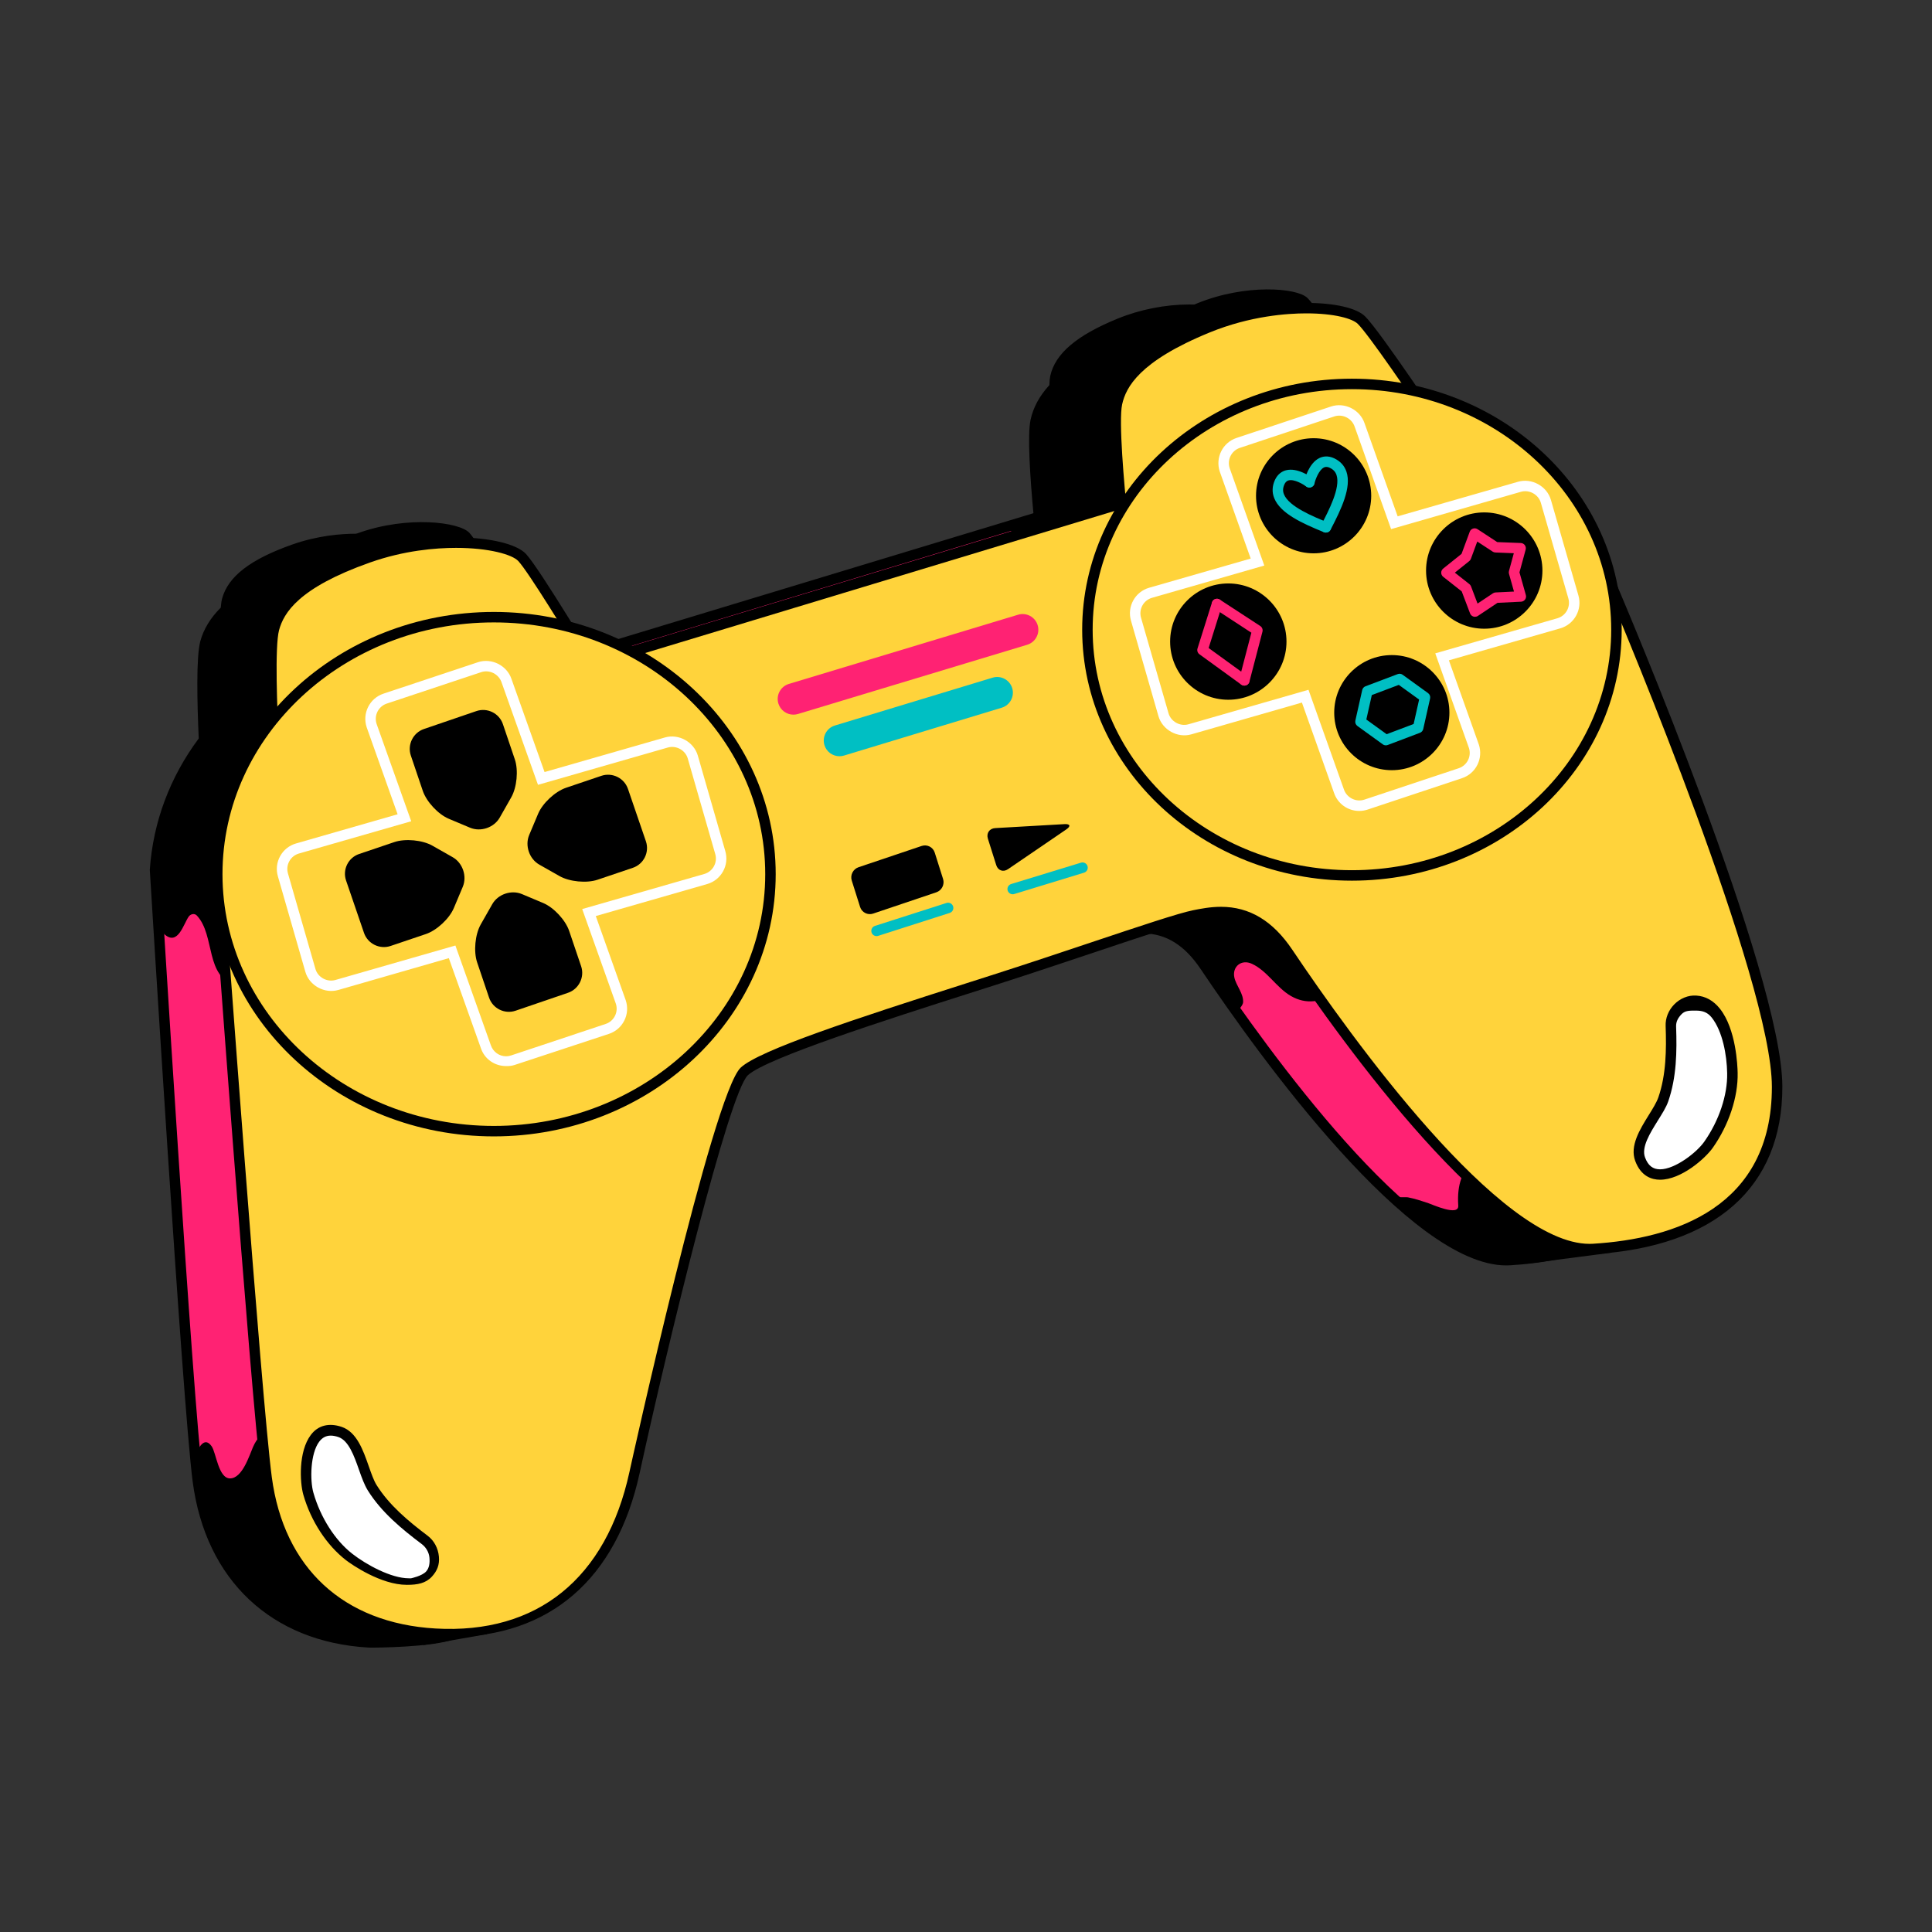 <svg xmlns="http://www.w3.org/2000/svg" xmlns:xlink="http://www.w3.org/1999/xlink" width="1024" zoomAndPan="magnify" viewBox="0 0 768 768" height="1024" preserveAspectRatio="xMidYMid meet" version="1.0"><rect x="0" y="0" width="768" height="768" fill="#333333" stroke="none"/><defs><clipPath id="2693ed5463"><path d="M 59 121 L 677 121 L 677 654.961 L 59 654.961 Z M 59 121 " clip-rule="nonzero"/></clipPath></defs><path fill="#ff2273" d="M 609.699 239.5 L 609.262 238.484 L 607.387 238.148 C 599.906 201.883 570.531 172.852 532.52 163.406 C 524.461 151.605 514.258 137.012 510.816 133.656 C 507.695 130.594 499.973 128.703 489.98 128.457 C 489.293 127.594 488.688 126.875 488.27 126.465 C 484.137 122.43 463.922 120.875 445.078 128.578 C 426.227 136.281 420.93 143.605 419.527 149.875 C 419.324 150.805 419.219 152.242 419.184 153.941 C 415.227 158.102 412.758 162.508 411.703 167.254 C 410.305 173.547 411.895 193.582 413.027 205.508 L 222.852 263.109 L 221.598 263.75 C 215.258 260.527 208.535 257.883 201.508 255.883 C 194.215 244.02 185.395 230.07 182.277 226.703 C 179.301 223.488 171.543 221.23 161.73 220.504 C 161.078 219.605 160.504 218.855 160.105 218.422 C 156.18 214.188 136.066 211.652 116.867 218.422 C 97.652 225.199 92.004 232.258 90.309 238.449 C 90.059 239.371 89.879 240.797 89.766 242.492 C 85.609 246.457 82.922 250.738 81.637 255.426 C 79.918 261.734 80.566 282.316 81.113 294.211 C 69.949 308.934 62.93 326.555 61.625 345.629 C 61.625 345.629 74.473 557.066 78.668 588.812 C 83.66 626.559 108.406 650.652 146.574 652.859 C 148.57 652.973 171.73 652.723 180.023 649.594 C 203.812 640.613 220.059 619.266 226.789 588.336 C 237.895 537.27 261.727 438.223 269.16 431.32 C 276.398 424.602 324.402 409.035 356.156 398.906 L 367.684 395.094 C 380.578 390.953 393.461 386.574 404.992 382.715 C 423.148 376.641 438.836 371.359 444.336 370.254 C 447.141 369.691 450.633 368.984 454.402 368.984 C 464.125 368.984 472.156 373.883 478.941 383.984 C 502.562 419.156 561.523 500.945 598.711 500.945 C 599.23 500.945 599.746 500.926 600.254 500.895 C 647.953 497.996 674.223 474.723 674.223 435.367 C 674.23 391.293 612.332 245.68 609.699 239.5 Z M 609.699 239.5 " fill-opacity="1" fill-rule="nonzero"/><g clip-path="url(#2693ed5463)"><path fill="#000000" d="M 147.996 654.961 C 147.234 654.961 146.699 654.949 146.457 654.934 C 107.875 652.699 81.762 628.086 76.609 589.086 C 72.453 557.629 59.676 347.871 59.547 345.758 C 60.824 326.84 67.551 308.898 79 293.559 C 78.352 279.145 77.953 261.035 79.633 254.879 C 80.941 250.082 83.668 245.605 87.75 241.555 C 87.879 239.973 88.062 238.773 88.301 237.902 C 90.699 229.137 99.555 222.324 116.172 216.461 C 126.25 212.906 135.512 212.164 141.512 212.164 C 151.148 212.164 158.859 214.02 161.633 217.008 C 161.949 217.355 162.367 217.875 162.844 218.504 C 172.988 219.371 180.602 221.828 183.809 225.293 C 186.398 228.09 192.812 237.785 202.863 254.105 C 209.324 255.996 215.609 258.453 221.594 261.418 L 221.902 261.258 L 410.797 204.008 C 409.504 190 408.34 172.828 409.68 166.805 C 410.773 161.875 413.211 157.383 417.129 153.102 C 417.184 151.516 417.305 150.312 417.496 149.43 C 419.477 140.547 427.992 133.312 444.293 126.652 C 453.152 123.031 463.262 121.035 472.766 121.035 C 480.863 121.035 487.203 122.508 489.73 124.977 C 490.062 125.301 490.5 125.801 491 126.406 C 497.387 126.633 507.742 127.719 512.281 132.172 C 515.094 134.918 522.328 144.812 533.793 161.582 C 571.773 171.312 601.148 200.496 609.129 236.348 L 610.738 236.633 L 611.617 238.684 C 614.258 244.879 676.316 390.887 676.316 435.359 C 676.316 475.98 649.348 499.988 600.391 502.969 C 599.844 503.004 599.285 503.02 598.723 503.02 C 560.516 503.02 501.027 420.582 477.227 385.137 C 470.852 375.664 463.391 371.059 454.402 371.059 C 450.883 371.059 447.539 371.727 444.852 372.266 C 439.602 373.32 424.887 378.246 407.855 383.949 L 398.246 387.172 C 388.719 390.371 378.527 393.793 368.324 397.066 L 356.816 400.879 C 333.188 408.418 277.898 426.055 270.586 432.844 C 264.262 438.711 241.883 528.773 228.832 588.773 C 221.918 620.578 205.293 642.281 180.77 651.539 C 171.793 654.926 148.234 654.961 147.996 654.961 Z M 141.508 216.324 C 135.836 216.324 127.078 217.027 117.559 220.387 C 97.566 227.438 93.578 234.387 92.316 239 C 92.18 239.5 91.984 240.539 91.848 242.633 L 91.793 243.441 L 91.207 244 C 87.309 247.719 84.836 251.633 83.652 255.977 C 82.449 260.387 82.281 274.289 83.199 294.117 L 83.23 294.867 L 82.773 295.465 C 71.535 310.293 64.941 327.688 63.703 345.773 C 63.836 347.621 76.602 557.227 80.734 588.543 C 85.684 625.961 109.727 648.645 146.695 650.785 C 146.902 650.797 147.352 650.801 147.996 650.801 C 153.945 650.801 172.469 650.227 179.297 647.648 C 202.438 638.918 218.156 618.25 224.758 587.895 C 231.562 556.613 258.801 438.105 267.746 429.801 C 274.773 423.277 314.09 410.148 355.527 396.926 L 367.031 393.117 C 377.23 389.844 387.406 386.422 396.914 383.227 L 406.527 380.004 C 423.699 374.262 438.52 369.297 443.926 368.211 C 446.902 367.617 450.469 366.902 454.398 366.902 C 464.875 366.902 473.469 372.109 480.668 382.82 C 504.109 417.711 562.516 498.859 598.719 498.859 C 599.191 498.859 599.66 498.844 600.125 498.816 C 646.57 495.992 672.145 473.457 672.145 435.359 C 672.145 391.766 610.527 246.762 607.793 240.336 L 605.633 239.953 L 605.348 238.57 C 598.094 203.406 569.305 174.695 532.012 165.426 L 531.242 165.234 L 530.793 164.578 C 519.555 148.121 511.938 137.668 509.355 135.148 C 507.27 133.094 501.07 130.812 489.93 130.539 L 488.957 130.516 L 488.352 129.758 C 487.73 128.977 487.188 128.324 486.805 127.949 C 485.453 126.625 480.477 125.199 472.758 125.199 C 467.562 125.199 457.156 125.891 445.859 130.504 C 426.254 138.516 422.598 145.656 421.555 150.328 C 421.445 150.832 421.305 151.883 421.262 153.984 L 421.242 154.789 L 420.684 155.375 C 416.98 159.273 414.707 163.309 413.73 167.707 C 412.746 172.121 413.25 185.828 415.094 205.312 L 415.254 207.004 L 223.453 265.102 L 221.602 266.086 L 220.656 265.605 C 214.395 262.422 207.758 259.824 200.941 257.883 L 200.16 257.664 L 199.742 256.973 C 189.871 240.93 183.125 230.684 180.754 228.121 C 178.23 225.391 170.883 223.27 161.578 222.578 L 160.617 222.508 L 160.051 221.727 C 159.453 220.91 158.938 220.227 158.57 219.832 C 157 218.133 150.48 216.324 141.508 216.324 Z M 141.508 216.324 " fill-opacity="1" fill-rule="nonzero"/></g><path fill="#000000" d="M 478.949 383.98 C 482.273 388.93 486.324 394.836 490.887 401.27 C 491.938 402.754 494.059 399.453 494.141 398.562 C 494.453 395.055 491.441 391.922 490.695 388.645 C 489.711 384.328 493.414 381.148 497.672 383.133 C 503.809 385.977 507.336 392.535 513.102 395.891 C 519.18 399.43 525.461 398.441 531.09 394.422 C 538.98 388.785 542.109 379.832 539.746 370.414 C 535.664 354.141 524.152 342.762 509.312 335.52 C 477.703 320.105 439.027 320.102 417.301 351.074 C 410.242 361.133 405.016 372.316 401.145 384 C 402.422 383.57 403.746 383.125 405 382.707 C 423.156 376.633 438.844 371.352 444.344 370.246 C 447.145 369.684 450.637 368.977 454.406 368.977 C 464.129 368.98 472.16 373.883 478.949 383.98 Z M 478.949 383.98 " fill-opacity="1" fill-rule="nonzero"/><path fill="#000000" d="M 638.387 472.223 C 622.285 462.086 577.363 444.414 579.68 479.258 C 579.973 483.691 569.32 478.777 567.562 478.191 C 564.977 477.332 562.383 476.496 559.707 475.965 C 558.895 475.805 553.738 476.035 553.48 475.793 C 569.602 490.641 585.523 500.941 598.719 500.941 C 599.238 500.941 599.75 500.926 600.262 500.891 C 622.32 499.551 639.738 493.801 652.152 484.168 C 647.98 479.555 643.434 475.402 638.387 472.223 Z M 638.387 472.223 " fill-opacity="1" fill-rule="nonzero"/><path fill="#000000" d="M 640.738 497.938 L 606.809 502.352 L 624.594 469.352 Z M 640.738 497.938 " fill-opacity="1" fill-rule="nonzero"/><path fill="#000000" d="M 399.598 209.578 C 412.602 218.766 428.34 224.387 443.992 226.559 C 471.625 230.387 494.652 223.633 513.977 203.168 C 524.465 192.059 535.031 180.211 540.707 165.82 C 538.02 164.922 535.297 164.098 532.52 163.406 C 524.461 151.605 514.258 137.016 510.816 133.66 C 507.695 130.594 499.973 128.703 489.98 128.461 C 489.293 127.594 488.684 126.875 488.27 126.465 C 484.137 122.434 463.922 120.875 445.078 128.578 C 426.227 136.281 420.93 143.605 419.527 149.875 C 419.324 150.805 419.219 152.242 419.184 153.941 C 415.227 158.102 412.758 162.508 411.703 167.258 C 410.305 173.551 411.895 193.582 413.027 205.508 Z M 399.598 209.578 " fill-opacity="1" fill-rule="nonzero"/><path fill="#000000" d="M 191.078 639.383 C 173.859 620.02 155.09 597.73 132.891 583.934 C 126.996 580.27 120.797 576.992 115.082 573.043 C 108.812 568.699 104.008 567.387 100.578 575.211 C 99.117 578.539 96.344 587.688 91.445 587.688 C 86.805 587.688 85.93 577.469 84.133 574.922 C 81.566 571.297 79.309 574.32 77.586 578.758 C 77.992 583.008 78.355 586.438 78.668 588.816 C 83.66 626.562 108.406 650.656 146.574 652.863 C 148.57 652.977 172.406 652.574 180.93 649.191 C 185.473 647.387 189.73 645.129 193.703 642.441 C 192.82 641.43 191.969 640.391 191.078 639.383 Z M 191.078 639.383 " fill-opacity="1" fill-rule="nonzero"/><path fill="#000000" d="M 168.289 653.934 C 173.699 653.129 193.707 649.57 193.707 649.57 L 172.445 635.008 Z M 168.289 653.934 " fill-opacity="1" fill-rule="nonzero"/><path fill="#000000" d="M 62.988 367.73 C 63.609 369.27 64.434 370.609 65.582 371.57 C 70.754 375.922 72.973 367.277 75 364.383 C 75.738 363.328 77.297 362.918 78.273 363.961 C 85.695 371.93 81.309 388.496 94.082 391.828 C 111.984 396.508 123.746 382.516 129.121 367.215 C 137.477 343.445 141.629 318.605 153.16 295.918 C 163.469 275.645 177.543 258.48 193.445 242.965 C 188.648 235.414 184.281 228.871 182.277 226.707 C 179.301 223.492 171.543 221.23 161.73 220.504 C 161.078 219.605 160.504 218.855 160.105 218.422 C 156.18 214.191 136.066 211.652 116.867 218.422 C 97.652 225.199 92.004 232.258 90.309 238.449 C 90.059 239.371 89.879 240.797 89.766 242.492 C 85.609 246.457 82.922 250.738 81.637 255.426 C 79.918 261.734 80.566 282.316 81.113 294.211 C 69.949 308.934 62.93 326.555 61.625 345.629 C 61.625 345.629 62.137 354.039 62.988 367.73 Z M 62.988 367.73 " fill-opacity="1" fill-rule="nonzero"/><path fill="#000000" d="M 451.617 176.277 C 451.617 176.277 448.535 148.566 449.945 142.207 C 451.363 135.844 456.742 128.406 475.883 120.586 C 495.016 112.766 515.543 114.344 519.727 118.441 C 523.918 122.539 543.129 151.438 543.129 151.438 Z M 451.617 176.277 " fill-opacity="1" fill-rule="nonzero"/><path fill="#ffd33b" d="M 446.359 207.734 C 446.359 207.734 442.07 169.16 444.039 160.305 C 446.004 151.445 453.492 141.094 480.133 130.211 C 506.777 119.324 535.344 121.52 541.168 127.227 C 547.008 132.93 573.75 173.152 573.75 173.152 Z M 446.359 207.734 " fill-opacity="1" fill-rule="nonzero"/><path fill="#000000" d="M 444.559 210.379 L 444.293 207.965 C 444.113 206.375 439.984 168.945 442.004 159.852 C 444.715 147.613 456.582 137.586 479.34 128.285 C 496.109 121.438 511.543 120.414 519.254 120.414 C 530.48 120.414 539.223 122.406 542.625 125.742 C 548.547 131.531 574.387 170.352 575.477 172 L 577.074 174.402 Z M 519.254 124.57 C 511.855 124.57 497.027 125.555 480.922 132.137 C 452.824 143.613 447.574 153.969 446.066 160.754 C 444.625 167.27 446.895 193.008 448.164 205.09 L 570.414 171.902 C 560.805 157.516 543.957 132.863 539.715 128.715 C 537.605 126.652 530.469 124.57 519.254 124.57 Z M 519.254 124.57 " fill-opacity="1" fill-rule="nonzero"/><path fill="#000000" d="M 115.719 266.238 C 115.719 266.238 113.996 238.41 115.719 232.125 C 117.438 225.84 123.18 218.676 142.684 211.797 C 162.176 204.922 182.59 207.5 186.574 211.797 C 190.562 216.098 208.34 245.895 208.34 245.895 Z M 115.719 266.238 " fill-opacity="1" fill-rule="nonzero"/><path fill="#ffd33b" d="M 108.93 297.398 C 108.93 297.398 106.531 258.664 108.93 249.914 C 111.324 241.16 119.312 231.191 146.449 221.621 C 173.594 212.047 202.02 215.637 207.559 221.621 C 213.109 227.602 237.859 269.086 237.859 269.086 Z M 108.93 297.398 " fill-opacity="1" fill-rule="nonzero"/><path fill="#000000" d="M 107.004 299.953 L 106.852 297.527 C 106.754 295.934 104.465 258.344 106.922 249.363 C 110.234 237.273 122.57 227.836 145.766 219.656 C 159.891 214.676 172.879 213.629 181.281 213.629 C 194.477 213.629 205.391 216.211 209.09 220.207 C 214.727 226.281 238.633 266.316 239.648 268.02 L 241.125 270.496 Z M 181.281 217.789 C 173.199 217.789 160.719 218.793 147.145 223.582 C 118.52 233.676 112.773 243.754 110.938 250.461 C 109.176 256.898 110.188 282.719 110.863 294.844 L 234.586 267.672 C 225.691 252.832 210.07 227.387 206.035 223.031 C 203.621 220.426 194.348 217.789 181.281 217.789 Z M 181.281 217.789 " fill-opacity="1" fill-rule="nonzero"/><path fill="#ffd33b" d="M 86.355 343.367 C 86.355 343.367 101.672 554.855 105.977 587.402 C 110.277 619.949 130.555 646.973 172.965 649.426 C 215.371 651.887 243.027 627.938 252.246 585.559 C 261.461 543.188 287.277 433.875 295.879 425.887 C 304.484 417.906 362.258 400.094 396.672 389.043 C 431.094 377.988 465.504 365.707 474.727 363.863 C 483.949 362.02 498.855 359.156 511.992 378.703 C 525.125 398.254 593.348 498.91 633.293 496.484 C 673.238 494.055 706.434 476.859 706.434 432.027 C 706.434 387.199 641.086 234.012 641.086 234.012 L 447.527 199.582 L 251.227 258.996 Z M 86.355 343.367 " fill-opacity="1" fill-rule="nonzero"/><path fill="#000000" d="M 178.832 650.746 C 178.828 650.746 178.828 650.746 178.824 650.746 C 176.867 650.746 174.871 651.152 172.84 651.035 C 134.098 648.793 108.973 625.758 103.91 587.441 C 99.652 555.203 84.434 345.516 84.281 343.398 L 250.281 257.066 L 447.406 197.41 L 642.566 232.141 L 643.008 233.184 C 645.684 239.453 708.516 387.289 708.516 432.027 C 708.516 471.988 681.848 495.609 633.426 498.555 C 632.91 498.59 632.387 498.609 631.863 498.609 C 594.105 498.609 534.254 415.57 510.27 379.863 C 503.375 369.609 495.227 364.625 485.355 364.625 C 481.523 364.625 477.98 365.336 475.137 365.902 C 469.551 367.016 453.633 372.344 435.195 378.52 C 423.492 382.438 410.406 386.816 397.32 391.023 L 385.617 394.762 C 353.371 405.051 304.645 420.594 297.297 427.418 C 289.754 434.418 265.559 533.691 254.277 585.535 C 245.066 627.891 218.273 650.746 178.832 650.746 Z M 88.531 344.59 C 89.863 362.898 103.969 556.383 108.039 587.133 C 112.816 623.285 136.527 645.23 173.086 647.355 C 213.594 649.711 241.023 627.391 250.215 585.121 C 250.539 583.621 283.328 434.707 294.465 424.375 C 301.891 417.48 339.57 405.094 384.352 390.801 L 396.039 387.062 C 409.113 382.863 422.188 378.492 433.871 374.578 C 453.207 368.109 468.477 362.996 474.32 361.828 C 477.184 361.254 481.109 360.469 485.352 360.469 C 496.719 360.469 505.996 366.055 513.719 377.551 C 537.332 412.699 596.105 494.453 631.859 494.453 C 632.301 494.453 632.738 494.438 633.172 494.414 C 665.645 492.441 704.352 480.012 704.352 432.035 C 704.352 390.051 645.332 249.383 639.617 235.863 L 447.656 201.715 L 251.828 260.984 Z M 88.531 344.59 " fill-opacity="1" fill-rule="nonzero"/><path fill="#ffd33b" d="M 642.562 250.305 C 642.562 304.258 595.488 348 537.406 348 C 479.336 348 432.258 304.262 432.258 250.305 C 432.258 196.352 479.336 152.613 537.406 152.613 C 595.492 152.613 642.562 196.352 642.562 250.305 Z M 642.562 250.305 " fill-opacity="1" fill-rule="nonzero"/><path fill="#000000" d="M 537.41 350.078 C 478.281 350.078 430.184 305.32 430.184 250.305 C 430.184 195.293 478.285 150.535 537.41 150.535 C 596.543 150.535 644.645 195.293 644.645 250.305 C 644.645 305.32 596.539 350.078 537.41 350.078 Z M 537.41 154.695 C 480.578 154.695 434.348 197.586 434.348 250.305 C 434.348 303.027 480.578 345.918 537.41 345.918 C 594.242 345.918 640.48 303.027 640.48 250.305 C 640.48 197.586 594.242 154.695 537.41 154.695 Z M 537.41 154.695 " fill-opacity="1" fill-rule="nonzero"/><path fill="#ffd33b" d="M 306.27 347.496 C 306.27 403.918 257.043 449.656 196.309 449.656 C 135.586 449.656 86.352 403.918 86.352 347.496 C 86.352 291.074 135.586 245.336 196.309 245.336 C 257.047 245.336 306.27 291.074 306.27 347.496 Z M 306.27 347.496 " fill-opacity="1" fill-rule="nonzero"/><path fill="#000000" d="M 196.312 451.734 C 134.535 451.734 84.277 404.973 84.277 347.496 C 84.277 290.02 134.535 243.258 196.312 243.258 C 258.094 243.258 308.352 290.02 308.352 347.496 C 308.352 404.973 258.09 451.734 196.312 451.734 Z M 196.312 247.418 C 136.828 247.418 88.441 292.312 88.441 347.496 C 88.441 402.68 136.828 447.574 196.312 447.574 C 255.797 447.574 304.191 402.68 304.191 347.496 C 304.191 292.312 255.797 247.418 196.312 247.418 Z M 196.312 247.418 " fill-opacity="1" fill-rule="nonzero"/><path fill="#ffffff" d="M 201.191 423.781 L 201.188 423.781 C 196.637 423.781 192.609 420.996 191.168 416.684 L 178.414 380.875 L 134.457 393.535 C 128.977 395.094 122.961 391.773 121.387 386.324 L 110.461 348.336 C 109.68 345.625 110.004 342.781 111.371 340.312 C 112.734 337.848 114.98 336.062 117.691 335.285 L 158.055 323.688 L 145.766 289.125 C 143.91 283.562 146.914 277.578 152.434 275.738 L 189.973 263.246 C 195.414 261.441 201.531 264.531 203.328 269.926 L 216.473 306.902 L 264.336 293.152 C 269.805 291.574 275.832 294.93 277.398 300.375 L 288.328 338.367 C 289.109 341.078 288.785 343.93 287.422 346.395 C 286.055 348.859 283.809 350.648 281.098 351.426 L 236.836 364.145 L 248.734 397.602 C 249.637 400.316 249.438 403.18 248.168 405.695 C 246.906 408.215 244.738 410.09 242.059 410.98 L 204.523 423.352 C 203.441 423.719 202.32 423.781 201.191 423.781 Z M 181.027 375.859 L 195.105 415.465 C 195.992 418.117 198.434 419.891 201.188 419.891 C 201.871 419.891 202.551 419.766 203.207 419.543 L 240.746 407.039 C 242.371 406.504 243.684 405.363 244.449 403.836 C 245.219 402.309 245.34 400.578 244.801 398.953 L 231.434 361.367 L 279.949 347.426 C 281.594 346.957 282.953 345.871 283.781 344.379 C 284.609 342.883 284.801 341.156 284.332 339.516 L 273.398 301.523 C 272.453 298.227 268.836 296.199 265.488 297.148 L 213.863 311.977 L 199.391 271.277 C 198.285 267.961 194.586 266.082 191.289 267.191 L 153.754 279.684 C 150.406 280.797 148.594 284.422 149.703 287.77 L 163.465 326.461 L 118.848 339.281 C 117.203 339.754 115.844 340.836 115.02 342.328 C 114.191 343.82 113.996 345.547 114.465 347.191 L 125.395 385.188 C 126.34 388.48 129.977 390.516 133.312 389.562 Z M 181.027 375.859 " fill-opacity="1" fill-rule="nonzero"/><path fill="#ffffff" d="M 540.305 322.363 C 535.75 322.363 531.723 319.461 530.285 315.145 L 517.531 279.281 L 473.574 291.914 C 468.082 293.492 462.074 290.129 460.504 284.691 L 449.574 246.691 C 447.969 241.098 451.215 235.242 456.805 233.637 L 497.172 222.039 L 484.879 187.477 C 483.035 181.91 486.031 175.922 491.547 174.086 L 529.082 161.598 C 534.543 159.781 540.652 162.887 542.438 168.281 L 555.59 205.254 L 603.457 191.504 C 608.934 189.93 614.949 193.285 616.516 198.727 L 627.449 236.719 C 629.059 242.312 625.812 248.168 620.223 249.777 L 575.957 262.492 L 587.855 295.949 C 589.707 301.512 586.707 307.496 581.188 309.332 L 543.652 321.82 C 542.562 322.18 541.438 322.363 540.305 322.363 Z M 520.141 274.203 L 534.223 313.789 C 535.328 317.109 539.023 318.969 542.328 317.875 L 579.863 305.383 C 583.207 304.273 585.027 300.645 583.914 297.301 L 570.543 259.719 L 619.066 245.777 C 622.453 244.805 624.414 241.254 623.445 237.867 L 612.512 199.875 C 611.562 196.574 607.934 194.539 604.602 195.496 L 552.98 210.328 L 538.504 169.629 C 537.402 166.316 533.715 164.434 530.398 165.543 L 492.867 178.035 C 489.527 179.145 487.707 182.773 488.82 186.125 L 502.578 224.812 L 457.957 237.633 C 454.57 238.605 452.602 242.156 453.574 245.547 L 464.508 283.539 C 465.457 286.836 469.094 288.871 472.43 287.914 Z M 520.141 274.203 " fill-opacity="1" fill-rule="nonzero"/><path fill="#000000" d="M 509.32 255.047 C 509.32 255.734 509.285 256.422 509.219 257.105 C 509.152 257.793 509.051 258.473 508.914 259.148 C 508.781 259.824 508.613 260.492 508.414 261.152 C 508.215 261.809 507.98 262.457 507.719 263.094 C 507.453 263.73 507.16 264.352 506.836 264.961 C 506.508 265.566 506.156 266.156 505.773 266.73 C 505.391 267.305 504.98 267.855 504.543 268.387 C 504.105 268.922 503.641 269.43 503.156 269.918 C 502.668 270.406 502.156 270.867 501.625 271.305 C 501.09 271.742 500.539 272.152 499.965 272.535 C 499.391 272.914 498.801 273.27 498.195 273.594 C 497.586 273.918 496.965 274.215 496.328 274.477 C 495.691 274.742 495.043 274.973 494.383 275.172 C 493.723 275.371 493.055 275.539 492.379 275.672 C 491.703 275.809 491.02 275.91 490.336 275.977 C 489.648 276.043 488.961 276.078 488.273 276.078 C 487.582 276.078 486.895 276.043 486.207 275.977 C 485.523 275.91 484.84 275.809 484.164 275.672 C 483.488 275.539 482.82 275.371 482.16 275.172 C 481.5 274.973 480.852 274.742 480.215 274.477 C 479.578 274.215 478.957 273.918 478.348 273.594 C 477.742 273.27 477.152 272.914 476.578 272.535 C 476.004 272.152 475.453 271.742 474.918 271.305 C 474.387 270.867 473.875 270.406 473.387 269.918 C 472.902 269.43 472.438 268.922 472 268.387 C 471.562 267.855 471.152 267.305 470.77 266.73 C 470.387 266.156 470.035 265.566 469.707 264.961 C 469.383 264.352 469.09 263.73 468.824 263.094 C 468.562 262.457 468.328 261.809 468.129 261.152 C 467.93 260.492 467.762 259.824 467.629 259.148 C 467.492 258.473 467.391 257.793 467.324 257.105 C 467.258 256.422 467.223 255.734 467.223 255.047 C 467.223 254.355 467.258 253.668 467.324 252.984 C 467.391 252.297 467.492 251.617 467.629 250.941 C 467.762 250.266 467.93 249.598 468.129 248.941 C 468.328 248.281 468.562 247.633 468.824 246.996 C 469.09 246.359 469.383 245.738 469.707 245.129 C 470.035 244.523 470.387 243.934 470.77 243.359 C 471.152 242.789 471.562 242.234 472 241.703 C 472.438 241.172 472.902 240.66 473.387 240.172 C 473.875 239.688 474.387 239.223 474.918 238.789 C 475.453 238.352 476.004 237.941 476.578 237.559 C 477.152 237.176 477.742 236.82 478.348 236.496 C 478.957 236.172 479.578 235.879 480.215 235.613 C 480.852 235.352 481.5 235.117 482.16 234.918 C 482.82 234.719 483.488 234.551 484.164 234.418 C 484.84 234.281 485.523 234.184 486.207 234.113 C 486.895 234.047 487.582 234.012 488.273 234.012 C 488.961 234.012 489.648 234.047 490.336 234.113 C 491.02 234.184 491.703 234.281 492.379 234.418 C 493.055 234.551 493.723 234.719 494.383 234.918 C 495.043 235.117 495.691 235.352 496.328 235.613 C 496.965 235.879 497.586 236.172 498.195 236.496 C 498.801 236.82 499.391 237.176 499.965 237.559 C 500.539 237.941 501.09 238.352 501.625 238.789 C 502.156 239.223 502.668 239.688 503.156 240.172 C 503.641 240.66 504.105 241.172 504.543 241.703 C 504.98 242.234 505.391 242.789 505.773 243.359 C 506.156 243.934 506.508 244.523 506.836 245.129 C 507.16 245.738 507.453 246.359 507.719 246.996 C 507.98 247.633 508.215 248.281 508.414 248.941 C 508.613 249.598 508.781 250.266 508.914 250.941 C 509.051 251.617 509.152 252.297 509.219 252.984 C 509.285 253.668 509.32 254.355 509.32 255.047 Z M 509.32 255.047 " fill-opacity="1" fill-rule="nonzero"/><path fill="#000000" d="M 488.27 278.16 C 475.516 278.16 465.141 267.793 465.141 255.047 C 465.141 242.301 475.516 231.93 488.27 231.93 C 501.02 231.93 511.398 242.301 511.398 255.047 C 511.398 267.793 501.02 278.16 488.27 278.16 Z M 488.27 236.09 C 477.809 236.09 469.305 244.594 469.305 255.047 C 469.305 265.496 477.812 274 488.27 274 C 498.73 274 507.234 265.496 507.234 255.047 C 507.234 244.594 498.73 236.09 488.27 236.09 Z M 488.27 236.09 " fill-opacity="1" fill-rule="nonzero"/><path fill="#000000" d="M 542.996 197.082 C 542.996 197.762 542.965 198.441 542.898 199.121 C 542.832 199.797 542.73 200.469 542.598 201.137 C 542.465 201.805 542.301 202.465 542.102 203.117 C 541.902 203.77 541.676 204.41 541.414 205.039 C 541.152 205.668 540.863 206.285 540.539 206.883 C 540.219 207.484 539.867 208.07 539.488 208.637 C 539.113 209.203 538.707 209.746 538.273 210.273 C 537.84 210.801 537.383 211.305 536.902 211.785 C 536.418 212.27 535.914 212.727 535.387 213.156 C 534.863 213.59 534.316 213.996 533.746 214.371 C 533.18 214.75 532.598 215.102 531.996 215.422 C 531.395 215.742 530.781 216.035 530.148 216.293 C 529.52 216.555 528.879 216.785 528.227 216.98 C 527.574 217.18 526.914 217.344 526.246 217.477 C 525.578 217.609 524.902 217.711 524.227 217.777 C 523.547 217.844 522.867 217.879 522.184 217.879 C 521.504 217.879 520.824 217.844 520.145 217.777 C 519.469 217.711 518.793 217.609 518.125 217.477 C 517.457 217.344 516.797 217.18 516.145 216.98 C 515.492 216.785 514.852 216.555 514.219 216.293 C 513.59 216.035 512.977 215.742 512.375 215.422 C 511.773 215.102 511.188 214.75 510.621 214.371 C 510.055 213.996 509.508 213.59 508.98 213.156 C 508.453 212.727 507.949 212.27 507.469 211.785 C 506.988 211.305 506.531 210.801 506.098 210.273 C 505.664 209.746 505.258 209.203 504.879 208.637 C 504.5 208.07 504.152 207.484 503.832 206.883 C 503.508 206.285 503.219 205.668 502.957 205.039 C 502.695 204.41 502.469 203.77 502.27 203.117 C 502.07 202.465 501.906 201.805 501.773 201.137 C 501.641 200.469 501.539 199.797 501.473 199.121 C 501.406 198.441 501.371 197.762 501.371 197.082 C 501.371 196.398 501.406 195.723 501.473 195.043 C 501.539 194.363 501.641 193.691 501.773 193.023 C 501.906 192.355 502.07 191.695 502.27 191.043 C 502.469 190.395 502.695 189.754 502.957 189.121 C 503.219 188.492 503.508 187.879 503.832 187.277 C 504.152 186.676 504.5 186.094 504.879 185.527 C 505.258 184.961 505.664 184.414 506.098 183.887 C 506.531 183.363 506.988 182.859 507.469 182.375 C 507.949 181.895 508.453 181.438 508.98 181.004 C 509.508 180.574 510.055 180.168 510.621 179.789 C 511.188 179.41 511.773 179.062 512.375 178.742 C 512.977 178.418 513.59 178.129 514.219 177.867 C 514.852 177.605 515.492 177.379 516.145 177.18 C 516.797 176.984 517.457 176.816 518.125 176.684 C 518.793 176.551 519.469 176.453 520.145 176.387 C 520.824 176.32 521.504 176.285 522.184 176.285 C 522.867 176.285 523.547 176.32 524.227 176.387 C 524.902 176.453 525.578 176.551 526.246 176.684 C 526.914 176.816 527.574 176.984 528.227 177.18 C 528.879 177.379 529.52 177.605 530.148 177.867 C 530.781 178.129 531.395 178.418 531.996 178.742 C 532.598 179.062 533.18 179.41 533.746 179.789 C 534.316 180.168 534.863 180.574 535.387 181.004 C 535.914 181.438 536.418 181.895 536.902 182.375 C 537.383 182.859 537.84 183.363 538.273 183.887 C 538.707 184.414 539.113 184.961 539.488 185.527 C 539.867 186.094 540.219 186.676 540.539 187.277 C 540.863 187.879 541.152 188.492 541.414 189.121 C 541.676 189.754 541.902 190.395 542.102 191.043 C 542.301 191.695 542.465 192.355 542.598 193.023 C 542.73 193.691 542.832 194.363 542.898 195.043 C 542.965 195.723 542.996 196.398 542.996 197.082 Z M 542.996 197.082 " fill-opacity="1" fill-rule="nonzero"/><path fill="#000000" d="M 522.184 219.957 C 509.559 219.957 499.289 209.695 499.289 197.082 C 499.289 184.465 509.559 174.199 522.184 174.199 C 534.805 174.199 545.078 184.465 545.078 197.082 C 545.078 209.695 534.805 219.957 522.184 219.957 Z M 522.184 178.359 C 511.859 178.359 503.449 186.758 503.449 197.082 C 503.449 207.402 511.859 215.797 522.184 215.797 C 532.512 215.797 540.918 207.402 540.918 197.082 C 540.918 186.762 532.512 178.359 522.184 178.359 Z M 522.184 178.359 " fill-opacity="1" fill-rule="nonzero"/><path fill="#000000" d="M 611.059 226.809 C 611.059 238.426 601.637 247.844 590.004 247.844 C 578.383 247.844 568.957 238.426 568.957 226.809 C 568.957 215.191 578.383 205.77 590.004 205.77 C 601.637 205.77 611.059 215.191 611.059 226.809 Z M 611.059 226.809 " fill-opacity="1" fill-rule="nonzero"/><path fill="#000000" d="M 590.004 249.922 C 577.254 249.922 566.879 239.551 566.879 226.809 C 566.879 214.062 577.254 203.691 590.004 203.691 C 602.758 203.691 613.137 214.062 613.137 226.809 C 613.137 239.555 602.758 249.922 590.004 249.922 Z M 590.004 207.852 C 579.543 207.852 571.043 216.355 571.043 226.809 C 571.043 237.258 579.547 245.762 590.004 245.762 C 600.461 245.762 608.973 237.258 608.973 226.809 C 608.973 216.355 600.461 207.852 590.004 207.852 Z M 590.004 207.852 " fill-opacity="1" fill-rule="nonzero"/><path fill="#ff2273" d="M 586.328 245.188 C 586.113 245.188 585.898 245.156 585.691 245.09 C 585.086 244.895 584.605 244.438 584.379 243.848 L 581.055 235.086 L 573.691 229.281 C 573.191 228.891 572.906 228.293 572.902 227.656 C 572.895 227.023 573.188 226.426 573.68 226.027 L 580.992 220.16 L 584.242 211.371 C 584.461 210.777 584.941 210.316 585.543 210.117 C 586.141 209.914 586.805 210.004 587.336 210.355 L 595.172 215.488 L 604.547 215.855 C 605.18 215.883 605.77 216.195 606.141 216.703 C 606.516 217.215 606.637 217.871 606.473 218.48 L 604.012 227.523 L 606.555 236.539 C 606.727 237.152 606.613 237.805 606.242 238.32 C 605.871 238.836 605.285 239.152 604.652 239.184 L 595.281 239.637 L 587.48 244.84 C 587.137 245.07 586.73 245.188 586.328 245.188 Z M 578.324 227.637 L 584.086 232.176 C 584.383 232.41 584.609 232.719 584.75 233.07 L 587.348 239.93 L 593.449 235.855 C 593.762 235.645 594.129 235.523 594.504 235.504 L 601.836 235.152 L 599.848 228.098 C 599.742 227.734 599.742 227.352 599.84 226.988 L 601.766 219.914 L 594.434 219.625 C 594.055 219.609 593.691 219.492 593.375 219.285 L 587.238 215.266 L 584.699 222.145 C 584.562 222.496 584.344 222.809 584.051 223.043 Z M 578.324 227.637 " fill-opacity="1" fill-rule="nonzero"/><path fill="#000000" d="M 574.082 283.285 C 574.082 283.965 574.051 284.645 573.984 285.324 C 573.918 286 573.816 286.676 573.684 287.344 C 573.551 288.012 573.383 288.672 573.188 289.32 C 572.988 289.973 572.758 290.613 572.5 291.242 C 572.238 291.875 571.945 292.488 571.625 293.09 C 571.305 293.691 570.953 294.273 570.574 294.84 C 570.195 295.406 569.789 295.953 569.359 296.48 C 568.926 297.004 568.469 297.508 567.988 297.992 C 567.504 298.473 567 298.93 566.473 299.363 C 565.945 299.793 565.398 300.199 564.832 300.578 C 564.266 300.957 563.684 301.305 563.082 301.625 C 562.48 301.949 561.863 302.238 561.234 302.5 C 560.605 302.762 559.965 302.988 559.312 303.188 C 558.66 303.387 558 303.551 557.328 303.684 C 556.66 303.816 555.988 303.914 555.309 303.984 C 554.633 304.051 553.949 304.082 553.27 304.082 C 552.586 304.082 551.906 304.051 551.23 303.984 C 550.551 303.914 549.879 303.816 549.207 303.684 C 548.539 303.551 547.879 303.387 547.227 303.188 C 546.574 302.988 545.934 302.762 545.305 302.5 C 544.676 302.238 544.059 301.949 543.457 301.625 C 542.855 301.305 542.273 300.957 541.707 300.578 C 541.141 300.199 540.594 299.793 540.066 299.363 C 539.539 298.93 539.035 298.473 538.551 297.992 C 538.07 297.508 537.613 297.004 537.18 296.48 C 536.746 295.953 536.344 295.406 535.965 294.84 C 535.586 294.273 535.234 293.691 534.914 293.09 C 534.594 292.488 534.301 291.875 534.039 291.242 C 533.777 290.613 533.551 289.973 533.352 289.32 C 533.152 288.672 532.988 288.012 532.855 287.344 C 532.723 286.676 532.621 286 532.555 285.324 C 532.488 284.645 532.457 283.965 532.457 283.285 C 532.457 282.605 532.488 281.926 532.555 281.246 C 532.621 280.57 532.723 279.895 532.855 279.227 C 532.988 278.559 533.152 277.898 533.352 277.246 C 533.551 276.598 533.777 275.957 534.039 275.324 C 534.301 274.695 534.594 274.082 534.914 273.48 C 535.234 272.879 535.586 272.297 535.965 271.73 C 536.344 271.164 536.746 270.617 537.18 270.09 C 537.613 269.566 538.07 269.059 538.551 268.578 C 539.035 268.098 539.539 267.641 540.066 267.207 C 540.594 266.777 541.141 266.371 541.707 265.992 C 542.273 265.613 542.855 265.266 543.457 264.941 C 544.059 264.621 544.676 264.332 545.305 264.07 C 545.934 263.809 546.574 263.582 547.227 263.383 C 547.879 263.184 548.539 263.02 549.207 262.887 C 549.879 262.754 550.551 262.652 551.23 262.586 C 551.906 262.52 552.586 262.488 553.27 262.488 C 553.949 262.488 554.633 262.52 555.309 262.586 C 555.988 262.652 556.66 262.754 557.328 262.887 C 558 263.02 558.66 263.184 559.312 263.383 C 559.965 263.582 560.605 263.809 561.234 264.07 C 561.863 264.332 562.48 264.621 563.082 264.941 C 563.684 265.266 564.266 265.613 564.832 265.992 C 565.398 266.371 565.945 266.777 566.473 267.207 C 567 267.641 567.504 268.098 567.988 268.578 C 568.469 269.059 568.926 269.566 569.359 270.09 C 569.793 270.617 570.195 271.164 570.574 271.73 C 570.953 272.297 571.305 272.879 571.625 273.48 C 571.945 274.082 572.238 274.695 572.5 275.324 C 572.758 275.957 572.988 276.598 573.188 277.246 C 573.383 277.898 573.551 278.559 573.684 279.227 C 573.816 279.895 573.918 280.57 573.984 281.246 C 574.051 281.926 574.082 282.605 574.082 283.285 Z M 574.082 283.285 " fill-opacity="1" fill-rule="nonzero"/><path fill="#000000" d="M 553.266 306.16 C 540.641 306.16 530.371 295.898 530.371 283.285 C 530.371 270.668 540.641 260.406 553.266 260.406 C 565.891 260.406 576.164 270.668 576.164 283.285 C 576.164 295.898 565.891 306.16 553.266 306.16 Z M 553.266 264.562 C 542.941 264.562 534.535 272.961 534.535 283.285 C 534.535 293.605 542.941 302.004 553.266 302.004 C 563.594 302.004 572 293.605 572 283.285 C 572 272.961 563.594 264.562 553.266 264.562 Z M 553.266 264.562 " fill-opacity="1" fill-rule="nonzero"/><path fill="#ff2273" d="M 494.641 272.539 C 494.219 272.539 493.789 272.41 493.422 272.145 L 476.789 260.078 C 476.066 259.551 475.762 258.621 476.031 257.77 L 481.781 239.477 C 482.125 238.379 483.289 237.77 484.387 238.117 C 485.484 238.461 486.094 239.629 485.75 240.727 L 480.453 257.59 L 495.867 268.777 C 496.801 269.453 497.004 270.754 496.328 271.684 C 495.922 272.242 495.285 272.539 494.641 272.539 Z M 494.641 272.539 " fill-opacity="1" fill-rule="nonzero"/><path fill="#ff2273" d="M 494.641 272.539 C 494.469 272.539 494.293 272.516 494.121 272.473 C 493.008 272.18 492.34 271.047 492.633 269.934 L 497.438 251.508 L 482.629 241.84 C 481.664 241.211 481.398 239.922 482.023 238.961 C 482.656 237.992 483.953 237.734 484.906 238.359 L 500.965 248.844 C 501.715 249.332 502.07 250.242 501.844 251.109 L 496.66 270.98 C 496.414 271.918 495.57 272.539 494.641 272.539 Z M 494.641 272.539 " fill-opacity="1" fill-rule="nonzero"/><path fill="#000000" d="M 180.41 360.957 C 178.637 365.176 173.633 369.828 169.297 371.297 L 155.27 376.035 C 150.93 377.504 146.172 375.16 144.691 370.828 L 137.566 350.012 C 136.082 345.684 138.422 340.938 142.758 339.473 L 156.777 334.734 C 161.121 333.27 167.926 333.918 171.902 336.18 L 179.945 340.746 C 183.922 343.004 185.73 348.305 183.957 352.523 Z M 180.41 360.957 " fill-opacity="1" fill-rule="nonzero"/><path fill="#000000" d="M 215.91 358.957 C 220.133 360.73 224.785 365.73 226.254 370.062 L 231.004 384.078 C 232.473 388.414 230.125 393.168 225.789 394.652 L 204.961 401.77 C 200.625 403.25 195.879 400.914 194.414 396.582 L 189.672 382.566 C 188.203 378.234 188.855 371.43 191.117 367.453 L 195.684 359.422 C 197.945 355.441 203.25 353.637 207.473 355.41 Z M 215.91 358.957 " fill-opacity="1" fill-rule="nonzero"/><path fill="#000000" d="M 374.887 349.41 C 375.574 351.594 374.367 353.977 372.195 354.707 L 347.094 363.164 C 344.922 363.895 342.586 362.707 341.898 360.523 L 338.586 350.031 C 337.898 347.848 339.109 345.465 341.281 344.734 L 366.371 336.281 C 368.543 335.551 370.883 336.738 371.57 338.922 Z M 374.887 349.41 " fill-opacity="1" fill-rule="nonzero"/><path fill="#000000" d="M 400.707 345.504 C 398.816 346.797 396.699 346.066 396.016 343.883 L 392.703 333.391 C 392.02 331.207 393.324 329.316 395.605 329.184 L 423.141 327.605 C 425.426 327.473 425.75 328.418 423.859 329.711 Z M 400.707 345.504 " fill-opacity="1" fill-rule="nonzero"/><path fill="#000000" d="M 213.914 323.48 C 215.688 319.262 220.688 314.613 225.027 313.145 L 239.055 308.402 C 243.391 306.938 248.152 309.277 249.629 313.609 L 256.758 334.426 C 258.238 338.758 255.902 343.5 251.566 344.965 L 237.547 349.703 C 233.211 351.168 226.402 350.52 222.418 348.258 L 214.379 343.699 C 210.398 341.438 208.59 336.137 210.363 331.918 Z M 213.914 323.48 " fill-opacity="1" fill-rule="nonzero"/><path fill="#000000" d="M 178.41 325.48 C 174.191 323.707 169.535 318.711 168.066 314.375 L 163.32 300.359 C 161.852 296.023 164.195 291.27 168.531 289.789 L 189.367 282.668 C 193.703 281.188 198.449 283.523 199.914 287.859 L 204.656 301.867 C 206.121 306.199 205.477 313.004 203.211 316.98 L 198.645 325.016 C 196.383 328.992 191.078 330.797 186.855 329.027 Z M 178.41 325.48 " fill-opacity="1" fill-rule="nonzero"/><path fill="#00bfc3" d="M 348.441 372.117 C 347.562 372.117 346.742 371.555 346.461 370.676 C 346.109 369.578 346.711 368.41 347.809 368.059 L 376.254 358.941 C 377.355 358.598 378.52 359.195 378.871 360.285 C 379.223 361.383 378.621 362.551 377.523 362.902 L 349.078 372.02 C 348.867 372.086 348.652 372.117 348.441 372.117 Z M 348.441 372.117 " fill-opacity="1" fill-rule="nonzero"/><path fill="#00bfc3" d="M 402.559 355.48 C 401.668 355.48 400.844 354.906 400.566 354.012 C 400.234 352.914 400.852 351.75 401.949 351.414 L 429.703 342.926 C 430.816 342.586 431.969 343.211 432.305 344.305 C 432.641 345.406 432.023 346.57 430.926 346.902 L 403.168 355.391 C 402.965 355.453 402.758 355.48 402.559 355.48 Z M 402.559 355.48 " fill-opacity="1" fill-rule="nonzero"/><path fill="#00bfc3" d="M 527.059 211.707 C 526.797 211.707 526.531 211.66 526.273 211.555 C 517.609 208.031 508.945 204.086 506.527 198.027 C 505.594 195.699 505.684 193.285 506.777 190.855 C 507.953 188.258 509.836 187.293 511.211 186.938 C 515.809 185.754 521.141 189.605 521.734 190.047 C 522.652 190.73 522.844 192.031 522.16 192.953 C 521.477 193.871 520.18 194.066 519.25 193.383 C 518.148 192.57 514.516 190.359 512.246 190.965 C 511.781 191.086 511.105 191.383 510.566 192.57 C 509.938 193.965 509.879 195.207 510.391 196.484 C 512.355 201.406 522.047 205.348 527.836 207.703 C 528.902 208.133 529.414 209.348 528.98 210.41 C 528.652 211.219 527.879 211.707 527.059 211.707 Z M 527.059 211.707 " fill-opacity="1" fill-rule="nonzero"/><path fill="#00bfc3" d="M 527.059 211.707 C 526.73 211.707 526.398 211.633 526.094 211.473 C 525.074 210.938 524.68 209.68 525.211 208.664 C 528.113 203.125 532.969 193.859 531.289 188.836 C 530.855 187.535 530.004 186.621 528.621 185.965 C 527.434 185.398 526.73 185.613 526.297 185.824 C 524.344 186.766 522.906 190.52 522.52 192.184 C 522.262 193.301 521.156 194.012 520.02 193.738 C 518.902 193.477 518.203 192.359 518.465 191.242 C 518.633 190.523 520.227 184.133 524.492 182.074 C 525.77 181.461 527.828 180.98 530.414 182.207 C 532.82 183.352 534.445 185.141 535.242 187.52 C 537.309 193.703 533.246 202.309 528.906 210.594 C 528.531 211.301 527.805 211.707 527.059 211.707 Z M 527.059 211.707 " fill-opacity="1" fill-rule="nonzero"/><path fill="#00bfc3" d="M 550.902 296.277 C 550.469 296.277 550.039 296.145 549.684 295.883 L 539.59 288.586 C 538.914 288.098 538.598 287.258 538.777 286.445 L 541.504 274.301 C 541.656 273.617 542.145 273.059 542.801 272.809 L 555.617 267.965 C 556.277 267.719 557 267.812 557.57 268.223 L 567.672 275.52 C 568.348 276.008 568.664 276.852 568.484 277.66 L 565.754 289.809 C 565.602 290.488 565.109 291.051 564.457 291.297 L 551.637 296.145 C 551.398 296.234 551.145 296.277 550.902 296.277 Z M 543.137 286.02 L 551.219 291.855 L 561.938 287.801 L 564.121 278.086 L 556.039 272.25 L 545.316 276.301 Z M 543.137 286.02 " fill-opacity="1" fill-rule="nonzero"/><path fill="#ff2273" d="M 315.391 284.086 C 312.715 284.086 310.234 282.348 309.418 279.652 C 308.418 276.352 310.285 272.871 313.586 271.871 L 404.707 244.359 C 407.98 243.367 411.492 245.223 412.488 248.527 C 413.488 251.824 411.617 255.309 408.316 256.305 L 317.203 283.82 C 316.598 284 315.992 284.086 315.391 284.086 Z M 315.391 284.086 " fill-opacity="1" fill-rule="nonzero"/><path fill="#00bfc3" d="M 333.703 300.613 C 331.023 300.613 328.547 298.879 327.73 296.188 C 326.727 292.891 328.59 289.402 331.887 288.402 L 394.578 269.383 C 397.852 268.383 401.363 270.242 402.367 273.539 C 403.367 276.84 401.508 280.324 398.207 281.324 L 335.52 300.344 C 334.914 300.527 334.305 300.613 333.703 300.613 Z M 333.703 300.613 " fill-opacity="1" fill-rule="nonzero"/><path fill="#ffffff" d="M 161.719 629.414 C 153.523 629.312 143.52 622.969 138.793 619.281 C 130.996 613.23 125.266 603.352 122.582 593.969 C 120.445 586.516 121.113 564.516 135.145 569.266 C 142.715 571.824 144.152 585.379 147.91 591.414 C 153.129 599.789 160.949 606.277 168.73 612.137 C 172.984 615.34 173.754 622.145 170.152 626.07 C 167.91 628.52 164.957 629.445 161.719 629.414 Z M 161.719 629.414 " fill-opacity="1" fill-rule="nonzero"/><path fill="#000000" d="M 161.883 629.996 L 161.695 629.996 C 151.41 629.996 139.746 621.914 137.512 620.176 C 129.957 614.309 123.625 604.816 120.578 594.168 C 119.176 589.273 118.578 577.008 123.566 570.395 C 126.426 566.598 130.75 565.5 135.812 567.203 C 141.832 569.234 144.363 576.508 146.594 582.875 C 147.602 585.75 148.555 588.484 149.676 590.293 C 154.699 598.348 162.402 604.754 169.984 610.469 C 172.527 612.379 174.168 615.414 174.473 618.777 C 174.773 622.043 173.758 624.469 171.688 626.727 C 169.246 629.391 165.949 629.996 161.883 629.996 Z M 131.469 570.68 C 129.609 570.68 128.113 571.469 126.898 573.086 C 123.352 577.781 123.16 588.422 124.586 593.395 C 127.402 603.23 133.188 612.328 140.074 617.676 C 145.742 622.094 155.574 627.398 162.508 627.398 L 163.406 627.398 C 163.406 627.398 167.738 626.5 169.379 624.703 C 170.66 623.305 170.902 621.281 170.711 619.176 C 170.508 616.984 169.281 615.02 167.676 613.809 C 159.77 607.855 151.621 601.152 146.238 592.516 C 144.871 590.32 143.797 587.395 142.715 584.293 C 140.797 578.824 138.602 572.621 134.504 571.238 C 133.41 570.871 132.375 570.68 131.469 570.68 Z M 131.469 570.68 " fill-opacity="1" fill-rule="nonzero"/><path fill="#ffffff" d="M 682.094 402.312 C 687.184 408.766 688.555 420.539 688.66 426.539 C 688.863 436.41 684.777 447.078 679.16 455.051 C 674.699 461.391 657.121 474.672 651.973 460.758 C 649.191 453.254 658.848 443.629 661.188 436.914 C 664.418 427.594 664.547 417.43 664.203 407.688 C 664.012 402.363 668.828 397.492 674.172 397.836 C 677.484 398.043 680.074 399.766 682.094 402.312 Z M 682.094 402.312 " fill-opacity="1" fill-rule="nonzero"/><path fill="#000000" d="M 659.902 468.957 C 656.652 468.957 652.309 467.656 650.02 461.477 C 647.809 455.504 651.84 449.008 655.398 443.27 C 657.004 440.684 658.52 438.234 659.219 436.23 C 662.328 427.246 662.449 417.234 662.117 407.758 C 662.012 404.723 663.23 401.652 665.465 399.332 C 667.84 396.875 671.105 395.539 674.301 395.758 C 677.965 395.984 681.141 397.754 683.727 401.02 C 690.121 409.125 690.695 423.668 690.742 426.5 C 690.938 436.059 687.25 447.184 680.867 456.246 C 677.844 460.543 668.289 468.957 659.902 468.957 Z M 673.984 401.734 C 671.742 401.734 669.883 401.668 668.465 403.133 C 667.008 404.645 666.211 406.152 666.277 408.07 C 666.625 417.953 666.484 428.199 663.148 437.828 C 662.297 440.273 660.664 442.785 658.934 445.574 C 655.879 450.504 652.414 456.027 653.922 460.086 C 655.125 463.336 657.023 464.824 659.898 464.824 C 665.82 464.824 674.387 458.223 677.453 453.867 C 683.344 445.504 686.754 435.301 686.574 426.586 C 686.445 419.398 684.766 409.984 680.453 404.512 C 678.605 402.184 676.504 401.73 674.035 401.73 C 674.016 401.734 674.004 401.734 673.984 401.734 Z M 673.984 401.734 " fill-opacity="1" fill-rule="nonzero"/></svg>